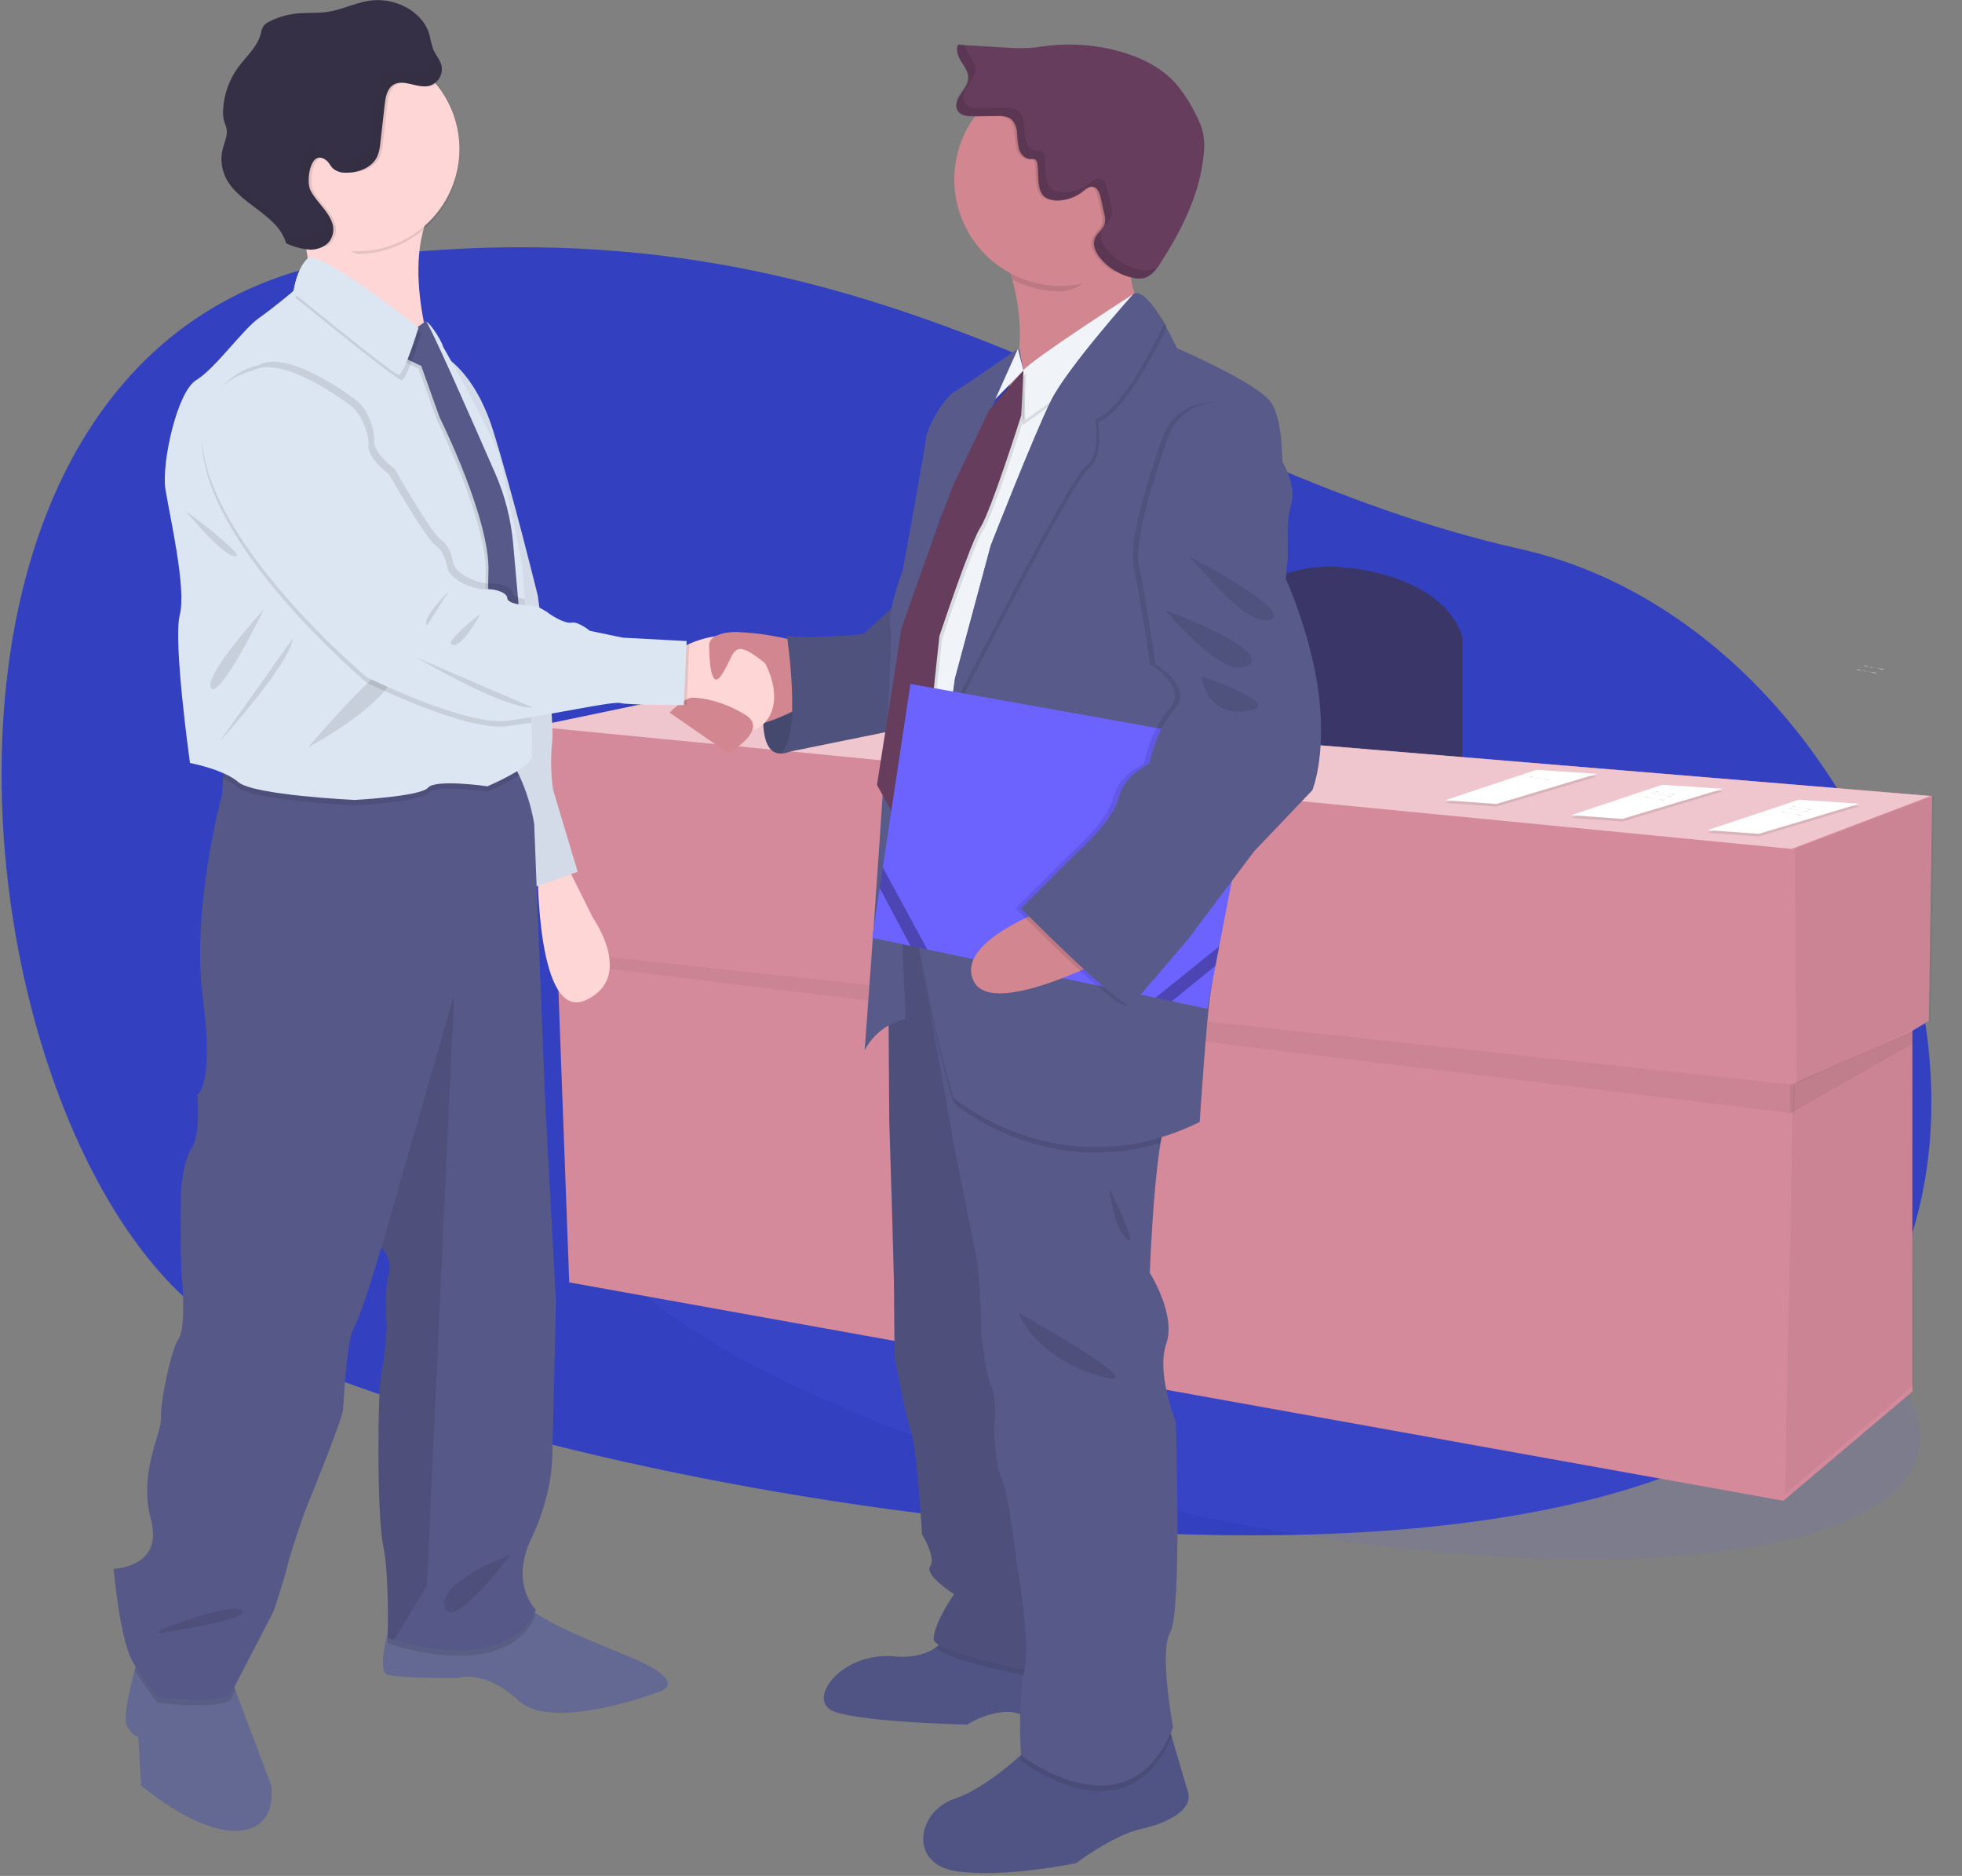 <svg width="613" height="586" viewBox="0 0 613 586" fill="none" xmlns="http://www.w3.org/2000/svg">
<rect x="0" y="0" width="613" height="586" fill="#808080" stroke="none"/>
<path d="M475 171.5C357 145 280.5 61 116 80C-48.5 99 -14 372.5 75.5 418C165 463.5 439 513.5 547.5 448.5C656 383.5 593 198 475 171.5Z" fill="#3341C0"/>
<path opacity="0.1" d="M599.562 453.202C606.745 418.052 518.798 370.395 403.127 346.756C287.456 323.117 187.863 332.449 180.679 367.599C173.496 402.749 261.443 450.406 377.114 474.045C492.785 497.684 592.378 488.352 599.562 453.202Z" fill="#6C63FF"/>
<path d="M365.97 227.978C365.97 227.978 377.34 172.168 420.75 177.338C420.75 177.338 450.75 179.398 456.92 199.038V242.448L365.97 227.978Z" fill="#3A3768"/>
<path d="M603.7 248.658L217.13 216.608L167.52 226.948L170.62 296.198L174 296.608L177.85 400.598L557.18 468.808L597.5 434.698V321.968L602.66 318.938L603.7 248.658Z" fill="#D48A9B"/>
<path opacity="0.05" d="M604.22 248.658L603.18 318.938L561.32 338.578L560.8 265.188L604.22 248.658Z" fill="black"/>
<path opacity="0.05" d="M597.5 322.038L598.01 432.638L557.7 466.748L560.29 338.578L597.5 322.038Z" fill="black"/>
<path opacity="0.05" d="M174.52 300.748L560.6 347.858L560.8 338.918L174.23 297.228L174.52 300.748Z" fill="black"/>
<path opacity="0.05" d="M597.5 326.098V322.038L559.25 338.918V347.878L597.5 326.098Z" fill="black"/>
<path d="M167 226.948L216.61 216.608L603.18 248.658L559.77 265.188L167 226.948Z" fill="#EFC6CD"/>
<path opacity="0.1" d="M562 250.648L580.97 251.888L549.53 261.298L533.52 260.148L562 250.648Z" fill="black"/>
<path d="M562 249.818L580.97 251.058L549.53 260.478L533.52 259.318L562 249.818Z" fill="white"/>
<path d="M559.73 251.948C560.48 251.628 561.27 252.238 562.07 252.388C562.53 252.478 563 252.388 563.46 252.478C564.39 252.598 565.31 253.218 566.2 252.908" fill="#D3DAE1"/>
<path d="M558.75 252.518C559.49 252.198 560.29 252.798 561.09 252.958C561.55 253.038 562.02 252.958 562.48 253.038C563.41 253.168 564.33 253.788 565.22 253.478" fill="#D3DAE1"/>
<path d="M556.49 253.658C557.24 253.338 558.04 253.938 558.84 254.088C559.29 254.178 559.77 254.088 560.22 254.178C561.16 254.308 562.08 254.928 562.96 254.608" fill="#D3DAE1"/>
<path opacity="0.1" d="M480 241.308L498.97 242.558L467.53 251.968L451.52 250.808L480 241.308Z" fill="black"/>
<path d="M480 240.488L498.97 241.728L467.53 251.138L451.52 249.988L480 240.488Z" fill="white"/>
<path d="M477.73 242.618C478.48 242.298 479.27 242.898 480.07 243.058C480.53 243.138 481 243.058 481.46 243.138C482.39 243.268 483.31 243.888 484.2 243.578" fill="#D3DAE1"/>
<path d="M582.23 208.09C582.97 207.77 583.77 208.37 584.57 208.52C585.03 208.61 585.5 208.52 585.96 208.61C586.89 208.74 587.81 209.36 588.7 209.04" fill="#D3DAE1"/>
<path d="M579.97 209.22C580.72 208.9 581.52 209.51 582.32 209.66C582.77 209.75 583.25 209.66 583.7 209.75C584.64 209.87 585.56 210.5 586.44 210.18" fill="#D3DAE1"/>
<path opacity="0.1" d="M519.33 245.978L538.31 247.218L506.87 256.638L490.85 255.478L519.33 245.978Z" fill="black"/>
<path d="M519.33 245.158L538.31 246.398L506.87 255.808L490.85 254.648L519.33 245.158Z" fill="white"/>
<path d="M517.06 247.288C517.81 246.968 518.61 247.568 519.41 247.718C519.86 247.808 520.33 247.718 520.79 247.808C521.72 247.928 522.65 248.558 523.53 248.238" fill="#D3DAE1"/>
<path d="M516.08 247.848C516.83 247.528 517.63 248.138 518.43 248.288C518.88 248.378 519.35 248.288 519.81 248.378C520.74 248.498 521.67 249.128 522.55 248.808" fill="#D3DAE1"/>
<path d="M513.83 248.988C514.57 248.668 515.37 249.268 516.17 249.428C516.63 249.508 517.1 249.428 517.56 249.508C518.49 249.638 519.41 250.258 520.3 249.948" fill="#D3DAE1"/>
<path d="M238.83 218.87C238.83 218.87 236.38 235.18 243.73 235.39C251.08 235.6 255.99 222.81 255.99 222.81L252.99 212.58L238.83 218.87Z" fill="#585B8A"/>
<path opacity="0.2" d="M238.83 218.87C238.83 218.87 236.38 235.18 243.73 235.39C251.08 235.6 255.99 222.81 255.99 222.81L252.99 212.58L238.83 218.87Z" fill="black"/>
<path d="M74.2 571.91C61.12 572.48 44.06 557.7 44.06 557.7L43.21 542.35C43.21 542.35 42.08 542.92 39.8 539.51C38.27 537.22 40.47 527.73 42.08 521.76C42.86 518.84 43.5 516.76 43.5 516.76L72.2 524.44L73.57 528.07L84.71 557.69C84.71 557.69 87.27 571.34 74.2 571.91Z" fill="#636992"/>
<path d="M206.07 528.43C206.07 528.43 172.82 541.22 162.07 531.27C151.32 521.32 143.31 524.16 143.31 524.16C143.31 524.16 124.55 524.45 120.85 523.02C118.67 522.19 119.85 515.08 121.21 509.42C122.13 505.51 123.13 502.28 123.13 502.28C123.13 502.28 155.81 491.19 160.93 498.01C162.468 500.014 164.306 501.768 166.38 503.21C172.3 507.49 181.55 511.37 196.18 517.34C216.3 525.58 206.07 528.43 206.07 528.43Z" fill="#636992"/>
<path d="M176.23 268.64L185.32 286.83C185.32 286.83 198.4 305.31 183.05 312.41C167.7 319.51 167.99 271.49 167.99 271.49L176.23 268.64Z" fill="#FFD6D6"/>
<path d="M138.14 110.9C138.14 110.9 148.09 115.45 154.06 134.49C160.03 153.53 167.99 185.94 167.99 185.94C167.99 185.94 173.39 222.6 172.53 231.7C171.983 236.712 172.08 241.773 172.82 246.76L180.49 272.34L165.14 277.74L141.55 187.36L138.14 110.9Z" fill="#DCE6F2"/>
<path opacity="0.05" d="M138.14 110.9C138.14 110.9 148.09 115.45 154.06 134.49C160.03 153.53 167.99 185.94 167.99 185.94C167.99 185.94 173.39 222.6 172.53 231.7C171.983 236.712 172.08 241.773 172.82 246.76L180.49 272.34L165.14 277.74L141.55 187.36L138.14 110.9Z" fill="black"/>
<path opacity="0.1" d="M72.2 524.45L73.57 528.08L71.89 531.29C65.35 534.13 49.15 531.86 49.15 531.86C49.15 531.86 46.15 528.05 42.05 521.78C42.83 518.86 43.47 516.78 43.47 516.78L72.2 524.45Z" fill="black"/>
<path opacity="0.1" d="M167.42 504.55C159.13 523.33 130.95 516.36 123.12 514.01C121.83 513.62 121.12 513.36 121.12 513.36C121.12 513.36 121.17 511.83 121.19 509.42C122.11 505.51 123.11 502.28 123.11 502.28C123.11 502.28 155.79 491.19 160.91 498.01C162.448 500.014 164.286 501.768 166.36 503.21C166.673 503.687 167.028 504.136 167.42 504.55V504.55Z" fill="black"/>
<path d="M165.99 480.68C159.17 494.88 167.42 502.85 167.42 502.85C159.13 521.62 130.95 514.66 123.12 512.3C121.83 511.92 121.12 511.66 121.12 511.66C121.12 511.66 121.69 492.04 119.7 482.66C117.71 473.28 117.99 433.78 119.13 428.95C120.27 424.12 120.83 414.73 120.83 414.73C120.83 414.73 119.98 403.65 121.4 398.25C121.827 396.791 121.856 395.245 121.483 393.771C121.11 392.297 120.349 390.95 119.28 389.87L119.13 389.72C119.13 389.72 112.88 411.04 110.6 414.72C108.32 418.4 107.48 436.89 107.19 440.3C106.9 443.71 95.25 472.14 95.25 472.14C95.25 472.14 90.71 485.21 89.86 488.9C89.01 492.59 85.59 503.12 85.59 503.12L71.89 529.56C65.35 532.4 49.15 530.13 49.15 530.13C49.15 530.13 46.03 526.13 41.76 519.61C37.49 513.09 35.51 490.06 35.51 490.06C35.51 490.06 51.14 489.77 47.16 474.71C43.18 459.65 50.57 447.99 50.29 442.87C50.01 437.75 53.7 420.99 55.69 418.43C57.68 415.87 57.39 405.07 56.82 399.1C56.25 393.13 56.54 372.1 56.54 372.1C56.54 372.1 57.11 362.72 59.95 358.46C62.79 354.2 61.66 341.97 61.66 341.97C61.66 341.97 67.05 339.13 63.36 311.56C59.67 283.99 69.36 248.18 69.36 248.18L69.69 243.18L70.21 235.08C70.21 235.08 151.5 229.96 158.04 236.21C159.749 237.945 161.152 239.957 162.19 242.16C164.427 246.97 166.008 252.059 166.89 257.29L170.3 343.41L173.71 406.79L172.57 454.54C172.57 454.54 172.82 466.46 165.99 480.68Z" fill="#565988"/>
<path opacity="0.1" d="M141.89 310.71L133.36 495.45L123.12 512.29C121.83 511.91 121.12 511.65 121.12 511.65C121.12 511.65 121.69 492.03 119.7 482.65C117.71 473.27 117.99 433.77 119.13 428.94C120.27 424.11 120.83 414.72 120.83 414.72C120.83 414.72 119.98 403.64 121.4 398.24C121.827 396.781 121.856 395.234 121.483 393.761C121.11 392.287 120.35 390.94 119.28 389.86L119.42 388.86L141.89 310.71Z" fill="black"/>
<path opacity="0.1" d="M50.03 509.1C50.03 509.1 72.2 500.29 75.61 503.1C79.02 505.91 49.47 510.2 49.47 510.2L50.03 509.1Z" fill="black"/>
<path opacity="0.1" d="M159.46 485.79C158.61 486.08 137.01 493.79 139 501.99C140.99 510.19 159.46 485.79 159.46 485.79Z" fill="black"/>
<path d="M91.96 65.29C91.96 65.29 99.2 82.77 95.37 91.73C91.54 100.69 136.72 116.03 136.72 116.03C136.72 116.03 123.51 81.92 136.3 62.73C149.09 43.54 91.96 65.29 91.96 65.29Z" fill="#FFD6D6"/>
<path d="M356.5 571.34C347.76 573.26 336.25 582 336.25 582C336.25 582 314.08 586.69 298.94 584.56C283.8 582.43 286.37 566.01 298.09 561.96C306.22 559.16 314.55 552.25 318.9 548.29C320.82 546.52 321.96 545.29 321.96 545.29L364.39 536.76C364.39 536.76 365.08 539.13 366.04 542.4C367.74 548.17 370.25 556.73 371.21 559.99C372.7 565.16 365.24 569.42 356.5 571.34Z" fill="#505484"/>
<path d="M345.63 538.51C345.63 538.51 327.72 540.43 320.26 536.17C312.8 531.91 302.14 538.73 302.14 538.73C302.14 538.73 271.44 538.09 261.21 534.89C250.98 531.69 262.7 515.89 279.33 517.41C285.39 517.96 289.49 516.63 292.26 514.73C295.154 512.747 297.17 509.723 297.89 506.29L333.89 508.42L338.89 521.18L345.63 538.51Z" fill="#505484"/>
<path opacity="0.1" d="M339.44 527C339.44 527 297.6 520.16 292.26 514.73C295.154 512.747 297.17 509.723 297.89 506.29L333.89 508.42L338.89 521.18L339.44 527Z" fill="black"/>
<path d="M277.41 287.62L277.84 350.07C277.84 350.07 279.33 396.97 279.33 403.37C279.33 409.77 279.54 424.04 279.54 424.04C279.54 424.04 282.74 441.52 284.66 447.28C286.58 453.04 288.07 479.28 288.07 479.28C288.07 479.28 292.55 486.53 290.63 489.28C288.71 492.03 298.09 498.02 298.09 498.02C298.09 498.02 292.09 506.34 291.7 511.88C291.31 517.42 339.44 525.29 339.44 525.29L320.69 333.02L305.76 284.85L277.41 287.62Z" fill="#575988"/>
<path opacity="0.1" d="M277.41 287.62L277.84 350.07C277.84 350.07 279.33 396.97 279.33 403.37C279.33 409.77 279.54 424.04 279.54 424.04C279.54 424.04 282.74 441.52 284.66 447.28C286.58 453.04 288.07 479.28 288.07 479.28C288.07 479.28 292.55 486.53 290.63 489.28C288.71 492.03 298.09 498.02 298.09 498.02C298.09 498.02 292.09 506.34 291.7 511.88C291.31 517.42 339.44 525.29 339.44 525.29L320.69 333.02L305.76 284.85L277.41 287.62Z" fill="black"/>
<path opacity="0.1" d="M366.04 542.45C352.11 575.66 318.98 550.03 318.98 550.03C318.98 550.03 318.98 549.39 318.9 548.29C320.82 546.52 321.96 545.29 321.96 545.29L364.39 536.76C364.39 536.76 365.08 539.18 366.04 542.45Z" fill="black"/>
<path d="M366.52 539.58C352.87 574.58 318.98 548.32 318.98 548.32C318.98 548.32 317.91 530.2 320.05 521.89C322.19 513.58 317.7 488.63 317.7 488.63C317.7 488.63 315.14 466.46 312.8 461.35C310.46 456.24 310.67 446 310.67 445.15C310.67 444.3 311.52 437.47 309.6 432.78C307.68 428.09 306.6 416.58 306.6 416.58C306.6 416.58 306.6 400.38 304.68 390.79L298.07 357.79L286.13 290.21L289.86 289.57L356.69 277.85C356.69 277.85 369.27 341.85 365 348.41C364.08 349.85 363.27 353 362.6 357.06C360.16 371.58 359.25 397.65 359.25 397.65C359.25 397.65 367.56 410.65 364.37 419.82C361.18 428.99 367.37 444.12 367.37 444.12C367.37 444.12 369.29 503.81 365.66 509.78C362.03 515.75 366.52 539.58 366.52 539.58Z" fill="#575988"/>
<path d="M360.12 103.23C360.12 103.23 299.58 145.86 313.22 124.54C320.57 113.06 319.22 98.44 316.34 87.4C314.884 81.785 312.874 76.328 310.34 71.11C310.34 71.11 361.78 49.23 354.96 68.84C353.362 73.409 352.682 78.248 352.96 83.08C353.369 90.344 355.854 97.337 360.12 103.23V103.23Z" fill="#D28690"/>
<path d="M251.12 200.86C251.12 200.86 225.54 193.47 221.28 200.72C217.02 207.97 222.56 223.88 230.28 226.44C238 229 255.72 217.77 255.72 217.77L251.12 200.86Z" fill="#D28690"/>
<path d="M280.4 188.29L269.74 198.1C269.74 198.1 251.19 199.8 245.86 198.52C245.86 198.52 250.77 231.35 243.73 235.4L286.79 226.66L280.4 188.29Z" fill="#585B8A"/>
<path opacity="0.1" d="M280.4 188.29L269.74 198.1C269.74 198.1 251.19 199.8 245.86 198.52C245.86 198.52 250.77 231.35 243.73 235.4L286.79 226.66L280.4 188.29Z" fill="black"/>
<path opacity="0.1" d="M143.54 47.38C143.54 55.867 140.169 64.006 134.168 70.007C128.166 76.009 120.027 79.38 111.54 79.38C95.12 71.49 79.54 65.07 79.54 47.38C79.37 43.075 80.071 38.779 81.601 34.751C83.131 30.723 85.459 27.046 88.445 23.94C91.431 20.833 95.013 18.362 98.978 16.674C102.942 14.986 107.206 14.115 111.515 14.115C115.824 14.115 120.088 14.986 124.053 16.674C128.017 18.362 131.599 20.833 134.585 23.94C137.571 27.046 139.899 30.723 141.429 34.751C142.959 38.779 143.66 43.075 143.49 47.38H143.54Z" fill="black"/>
<path d="M143.54 46.52C143.545 54.046 140.892 61.331 136.05 67.092C131.207 72.853 124.486 76.719 117.072 78.008C109.657 79.297 102.026 77.927 95.523 74.139C89.02 70.351 84.064 64.388 81.528 57.303C78.992 50.217 79.04 42.464 81.662 35.41C84.285 28.356 89.314 22.454 95.863 18.746C102.412 15.038 110.059 13.762 117.458 15.142C124.856 16.522 131.529 20.47 136.3 26.29C140.973 31.997 143.531 39.144 143.54 46.52V46.52Z" fill="#FFD6D6"/>
<path opacity="0.1" d="M162.19 242.19C159.024 244.156 155.711 245.875 152.28 247.33C152.28 247.33 136.08 244.98 133.74 247.75C131.4 250.52 110.74 251.59 110.74 251.59C110.74 251.59 79.19 250.1 74.5 246.05C73.05 244.876 71.436 243.919 69.71 243.21L70.23 235.11C70.23 235.11 151.52 229.99 158.06 236.24C159.762 237.976 161.159 239.988 162.19 242.19Z" fill="black"/>
<path d="M166.14 236.46C165.5 240.08 152.28 245.62 152.28 245.62C152.28 245.62 136.08 243.28 133.74 246.05C131.4 248.82 110.74 249.89 110.74 249.89C110.74 249.89 79.19 248.39 74.5 244.34C69.81 240.29 59.36 238.34 59.36 238.34C59.36 238.34 54.03 200.4 56.17 192.09C58.31 183.78 52.97 160.96 51.69 152.86C50.41 144.76 55.31 122.38 61.28 118.76C67.25 115.14 75.78 102.98 80.89 99.36C85.2 96.31 89.96 92.36 91.35 91.17L91.76 90.83C91.76 90.83 92.62 84.22 96.03 80.83C99.44 77.44 130.77 102.36 130.77 102.36C130.77 102.36 130.99 104.28 133.12 100.66C133.6 99.85 137.73 105.81 138.45 108.33C138.45 108.33 155.5 138.18 156.57 144.33C157.64 150.48 162.11 170.55 162.96 175.45C163.18 176.71 163.54 181.13 163.96 187.05C164.04 188.21 164.11 189.44 164.2 190.72C164.83 200.54 165.51 213.08 165.92 222.56C165.92 223.64 166.01 224.68 166.04 225.68C166.256 229.269 166.29 232.867 166.14 236.46V236.46Z" fill="#DCE6F2"/>
<path opacity="0.1" d="M57.89 159.5C57.89 159.5 69.61 173.78 73.45 173.78C77.29 173.78 57.89 159.5 57.89 159.5Z" fill="black"/>
<path opacity="0.1" d="M82.58 190.2C82.58 190.2 63.39 211.09 65.95 214.93C68.51 218.77 82.58 190.2 82.58 190.2Z" fill="black"/>
<path opacity="0.1" d="M68.51 231.77C68.51 231.77 90.51 207.68 91.51 199.37L68.51 231.77Z" fill="black"/>
<path opacity="0.1" d="M96.22 233.47C96.22 233.47 121.59 220.04 123.72 209.38C125.85 198.72 96.22 233.47 96.22 233.47Z" fill="black"/>
<path opacity="0.1" d="M128.41 103.87L124.89 112.39L130.75 115.16L136.51 131.26C136.51 131.26 152.39 163.02 151.75 179.54C151.11 196.06 154.63 220.89 154.63 220.89L163.79 219.19L159.47 170.6C158.797 163.077 156.913 155.712 153.89 148.79C146.57 132.03 132.95 101.09 132.09 101.09C130.92 101.09 131.74 101.52 131.74 101.52L128.41 103.87Z" fill="black"/>
<path d="M129.26 103.01L125.74 111.54L131.61 114.31L137.36 130.41C137.36 130.41 153.24 162.17 152.6 178.69C151.96 195.21 155.48 220.04 155.48 220.04L164.65 218.34L160.32 169.75C159.655 162.227 157.774 154.861 154.75 147.94C147.43 131.17 133.81 100.24 132.96 100.24C131.78 100.24 132.6 100.67 132.6 100.67L129.26 103.01Z" fill="#575989"/>
<path d="M233.07 228.29C228.61 227.95 217.91 222.54 213.66 220.29L211.86 219.29L212.08 202.78C213.131 202.162 214.22 201.611 215.34 201.13C221.02 198.65 232.67 195.28 238.51 206.13C246.39 220.68 238.72 228.67 233.07 228.29Z" fill="#FFD6D6"/>
<path opacity="0.1" d="M136.3 26.29C135.842 26.577 135.338 26.783 134.81 26.9C131.1 27.71 126.88 24.52 123.7 26.57C121.76 27.83 121.31 30.44 121.05 32.74C120.597 36.74 120.143 40.713 119.69 44.66C119.595 46.065 119.298 47.449 118.81 48.77C117.24 52.36 112.93 54.05 109 53.99C107.46 54.1 105.94 53.596 104.77 52.59C104.08 51.89 103.71 50.91 102.95 50.27C97.95 46.08 96.43 56.35 97.75 59.27C99.87 64.04 107.4 68.64 104.24 74.7C103.708 75.685 102.903 76.494 101.92 77.03C97.158 75.539 92.811 72.954 89.225 69.483C85.64 66.013 82.916 61.751 81.272 57.04C79.627 52.329 79.107 47.298 79.753 42.35C80.399 37.402 82.193 32.674 84.992 28.543C87.791 24.411 91.517 20.992 95.874 18.558C100.23 16.124 105.095 14.742 110.08 14.523C115.065 14.304 120.032 15.254 124.585 17.297C129.138 19.341 133.15 22.42 136.3 26.29Z" fill="black"/>
<path d="M102.1 50.23C102.85 50.86 103.23 51.84 103.92 52.54C105.091 53.545 106.611 54.048 108.15 53.94C112.08 54 116.39 52.32 117.95 48.71C118.448 47.395 118.748 46.013 118.84 44.61L120.2 32.69C120.46 30.39 120.9 27.78 122.85 26.52C126.03 24.52 130.25 27.66 133.96 26.85C135.298 26.51 136.455 25.674 137.198 24.511C137.941 23.348 138.214 21.946 137.96 20.59C137.53 18.68 136.07 17.17 135.32 15.35C134.866 13.951 134.501 12.525 134.23 11.08C132.16 3.32 123.05 -1.04 115.13 0.26C110.73 0.99 106.64 3.09 102.23 3.73C99.07 4.19 95.84 3.89 92.65 4.23C89.686 4.536 86.805 5.387 84.15 6.74C83.453 7.048 82.837 7.514 82.35 8.1C81.897 8.892 81.592 9.759 81.45 10.66C80.38 14.66 76.94 17.61 74.45 20.98C71.602 24.857 69.954 29.485 69.71 34.29C69.612 35.517 69.727 36.752 70.05 37.94C70.26 38.64 70.59 39.32 70.75 40.04C71.24 42.23 70.12 44.42 69.57 46.6C68.887 49.382 69.133 52.311 70.27 54.94C74.11 63.77 86.76 66.72 89.39 75.99C91.726 77.11 94.248 77.788 96.83 77.99C99.41 78.04 102.19 76.93 103.39 74.64C106.54 68.64 99.02 63.98 96.9 59.22C95.57 56.29 97.06 46.03 102.1 50.23Z" fill="#353045"/>
<path opacity="0.1" d="M355.01 68.84C353.412 73.409 352.732 78.248 353.01 83.08C351.47 84.39 349.79 80.47 348.01 81.48C343.13 84.3 337.49 91.01 331.45 91.01C326.212 91.013 321.048 89.776 316.38 87.4C314.924 81.785 312.914 76.328 310.38 71.11C310.38 71.11 361.83 49.23 355.01 68.84Z" fill="black"/>
<path d="M364.67 56.05C364.67 62.628 362.719 69.059 359.065 74.528C355.41 79.998 350.215 84.261 344.138 86.778C338.06 89.296 331.373 89.954 324.921 88.671C318.469 87.388 312.543 84.22 307.892 79.568C303.24 74.917 300.072 68.991 298.789 62.539C297.506 56.087 298.164 49.4 300.682 43.322C303.199 37.245 307.462 32.05 312.932 28.395C318.401 24.741 324.832 22.79 331.41 22.79C335.778 22.789 340.104 23.648 344.14 25.319C348.175 26.99 351.842 29.44 354.931 32.529C358.02 35.617 360.47 39.285 362.141 43.32C363.812 47.356 364.671 51.682 364.67 56.05Z" fill="#D28690"/>
<path d="M363.25 110.62C363.25 110.62 356.99 117.44 356.14 118C355.29 118.56 337.14 195 336.82 195.89C336.5 196.78 315.21 265.8 315.21 265.8L281.1 282.57L283.95 198.15L308.95 128.53C308.95 128.53 317.2 119.15 319.75 115.74C322.3 112.33 354.14 91.86 354.14 91.86L359.58 103.07L363.25 110.62Z" fill="#F0F3F7"/>
<path opacity="0.1" d="M358.74 104.78L319.52 132.86L318.89 117.44C321.45 114.03 353.28 93.57 353.28 93.57L358.74 104.78Z" fill="black"/>
<path d="M359.59 103.07L320.37 131.15L319.76 115.74C322.32 112.32 354.15 91.86 354.15 91.86L359.59 103.07Z" fill="#F0F3F7"/>
<path d="M318.45 108.88L319.76 115.74L310.99 124.65L317.99 108.98C317.99 108.98 302.99 119.43 298.49 122.2C293.99 124.97 289.49 134.35 289.32 136.91C289.15 139.47 282.07 178.05 282.07 178.05C282.07 178.05 276.74 192.33 278.24 196.38C279.74 200.43 270.14 328.12 270.14 328.12C271.423 325.64 273.238 323.474 275.453 321.775C277.669 320.076 280.232 318.886 282.96 318.29L279.54 242.83C279.54 242.83 283.7 192.63 283.91 191.99C284.12 191.35 293.61 162.25 293.61 162.25L318.45 108.88Z" fill="#585B8A"/>
<path opacity="0.1" d="M320.62 116.59L319.94 130.59C319.94 130.59 310.45 160.54 307.26 165.44C304.07 170.34 294.36 199.55 294.36 199.55L288.89 250.29L279.51 254.56L274.89 246.05L282.57 197.05C282.57 197.05 297.06 155.7 299.2 151.43L309.89 128.91L320.62 116.59Z" fill="black"/>
<path d="M319.76 115.74L319.09 129.74C319.09 129.74 309.6 159.69 306.4 164.59C303.2 169.49 293.51 198.7 293.51 198.7L288.07 249.43L278.69 253.69L274 245.17L281.68 196.17C281.68 196.17 296.17 154.81 298.3 150.55L309.07 128.06L319.76 115.74Z" fill="#663D5C"/>
<path d="M209.2 222.6L227.53 235.29C227.53 235.29 240.46 228.04 232.93 223.35C225.4 218.66 218.72 217.95 216.3 217.95C213.88 217.95 209.2 222.6 209.2 222.6Z" fill="#D28690"/>
<path d="M222.89 199.14C222.481 199.395 222.144 199.75 221.911 200.172C221.678 200.594 221.557 201.068 221.56 201.55C221.56 205.44 222 215.74 225.26 211.09C229.26 205.4 228.53 200.29 234.64 203.98C238.438 206.345 241.761 209.397 244.44 212.98L242.74 200.76C242.74 200.76 230.18 194.56 222.89 199.14Z" fill="#D28690"/>
<path opacity="0.1" d="M365.02 348.37C364.1 349.81 363.29 352.96 362.62 357.02C325.24 368.23 297.89 344.53 297.89 344.53C294.581 333.317 291.877 321.934 289.79 310.43C289.12 306.49 289.27 298.85 289.89 289.53L356.72 277.81C356.72 277.81 369.29 341.76 365.02 348.37Z" fill="black"/>
<path d="M403.39 157.58C401.69 163.13 402.33 174.42 402.33 174.42L386.98 246.9C386.98 246.9 379.52 302.75 378.24 310.21C376.96 317.67 374.83 350.5 374.83 350.5C331.34 371.82 297.83 342.83 297.83 342.83C294.522 331.613 291.818 320.227 289.73 308.72C287.59 296.06 293.89 245.34 296.87 222.81C297.76 216.14 298.36 211.94 298.36 211.94L309.55 170.37C309.55 170.37 323.3 135.3 328.42 125.07C333.54 114.84 354.1 91.86 354.1 91.86C356.65 90.24 360.73 95.96 363.76 101.17C366.05 105.11 367.76 108.77 367.76 108.77C367.76 108.77 393.34 119.85 397.17 125.77C401 131.69 400.37 143.89 400.8 144.53C401.23 145.17 405.1 152.04 403.39 157.58Z" fill="#585B8A"/>
<path opacity="0.1" d="M343.07 131.79C343.07 131.79 344.99 143.09 340.07 146.5C335.32 149.8 299.96 219.33 297.76 223.67C298.65 216.99 299.25 212.79 299.25 212.79L310.44 171.23C310.44 171.23 324.2 136.16 329.31 125.92C334.42 115.68 355 92.71 355 92.71C357.55 91.09 361.62 96.81 364.65 102.02C360.08 111.51 350.55 129.45 343.07 131.79Z" fill="black"/>
<path d="M342.22 130.94C342.22 130.94 344.13 142.24 339.22 145.65C334.31 149.06 299.12 218.47 296.89 222.81C297.78 216.14 298.38 211.94 298.38 211.94L309.57 170.37C309.57 170.37 323.32 135.3 328.44 125.07C333.56 114.84 354.12 91.86 354.12 91.86C356.67 90.24 360.75 95.96 363.78 101.17C359.23 110.65 349.69 128.6 342.22 130.94Z" fill="#585B8A"/>
<path d="M392.95 233.05L380.92 295.64V295.65L379.77 301.64V301.65L377.18 315.12L366.13 312.78L360.98 311.69L289.71 296.59L284.47 295.48L272.51 292.95L274.85 277.41L275.82 270.95L284.45 213.65L392.95 233.05Z" fill="#6C63FF"/>
<path d="M326.44 284.21C326.44 284.21 298.09 294.44 304.27 306.59C310.45 318.74 350.1 297.21 350.1 297.21L326.44 284.21Z" fill="#D28690"/>
<path opacity="0.1" d="M346.69 371.39C346.69 372.24 347.76 383.12 352.02 386.95C356.28 390.78 346.69 371.39 346.69 371.39Z" fill="black"/>
<path opacity="0.1" d="M318.13 409.97C318.13 409.97 323.24 424.04 343.49 429.8C363.74 435.56 318.13 409.97 318.13 409.97Z" fill="black"/>
<path opacity="0.1" d="M364.67 56.05C364.672 61.897 363.131 67.641 360.205 72.702C357.278 77.764 353.068 81.964 348 84.88C346.09 83.811 344.395 82.397 343 80.71C341.55 78.95 340.42 76.55 341.29 74.45C341.99 72.76 343.84 71.69 344.29 69.94C344.502 68.87 344.447 67.764 344.13 66.72C343.76 65.07 343.41 63.42 343.05 61.78C342.74 60.38 342.19 58.73 340.8 58.39C339.41 58.05 338.25 59.21 337.16 60.07C334.49 62.18 329.37 63.61 326.16 61.88C322.95 60.15 323.85 54.36 323.33 51.23C323.324 50.958 323.258 50.691 323.137 50.447C323.016 50.204 322.843 49.989 322.63 49.82C322.163 49.665 321.664 49.63 321.18 49.72C319.45 49.72 318.06 48.17 317.56 46.51C317.206 44.815 317.012 43.091 316.98 41.36C316.79 39.63 316.16 37.8 314.68 36.91C313.498 36.36 312.186 36.145 310.89 36.29L304.62 36.36C308.78 30.736 314.606 26.568 321.271 24.446C327.936 22.324 335.1 22.358 341.745 24.541C348.39 26.725 354.177 30.949 358.284 36.611C362.391 42.273 364.608 49.085 364.62 56.08L364.67 56.05Z" fill="black"/>
<path d="M338.05 60.07C339.14 59.21 340.34 58.07 341.69 58.4C343.04 58.73 343.62 60.4 343.93 61.78L345.01 66.71C345.33 67.757 345.388 68.866 345.18 69.94C344.67 71.7 342.83 72.76 342.12 74.45C341.25 76.55 342.39 78.95 343.83 80.7C346.457 83.865 350.088 86.036 354.12 86.85C355.173 87.103 356.267 87.127 357.33 86.92C359.71 86.37 361.33 84.18 362.61 82.13C369.22 71.83 374.91 60.54 376.07 48.36C376.388 45.876 376.273 43.355 375.73 40.91C375.188 39.01 374.423 37.18 373.45 35.46C371.748 31.946 369.586 28.674 367.02 25.73C362.47 20.83 356.19 17.82 349.74 16.04C342.485 14.027 334.91 13.433 327.43 14.29C325.43 14.52 323.51 14.85 321.54 14.98C319.067 15.095 316.588 15.055 314.12 14.86L299.4 13.98C298.56 15.69 299.4 17.72 300.4 19.32C301.4 20.92 302.64 22.58 302.56 24.48C302.48 26.38 301.13 27.88 300.09 29.48C299.05 31.08 298.26 33.15 299.3 34.71C300.34 36.27 302.46 36.37 304.3 36.35L311.72 36.27C313.013 36.137 314.317 36.362 315.49 36.92C316.97 37.81 317.6 39.65 317.79 41.37C317.832 43.1 318.026 44.824 318.37 46.52C318.88 48.18 320.26 49.75 321.99 49.73C322.474 49.633 322.976 49.671 323.44 49.84C323.652 50.008 323.825 50.22 323.946 50.462C324.067 50.704 324.133 50.969 324.14 51.24C324.66 54.37 323.7 60.15 326.97 61.89C330.24 63.63 335.38 62.18 338.05 60.07Z" fill="#663D5C"/>
<path opacity="0.1" d="M380.32 125.76C376.643 125.369 372.943 126.241 369.827 128.23C366.71 130.22 364.363 133.21 363.17 136.71C359.17 148.1 352.5 168.65 354.17 176.77C356.52 188.28 359.29 207.47 359.29 207.47C359.29 207.47 371.44 214.47 365.29 221.53C359.14 228.59 357.4 238.59 357.4 238.59C357.4 238.59 349.51 242 347.81 249.25C346.11 256.5 334.59 266.51 334.59 266.51L317.33 283.78C317.33 283.78 345.89 312.78 351.65 314.26L369.34 293.58L390.23 265.87L408.35 246.87C408.35 246.87 412.61 236.87 410.48 217.87C408.35 198.87 400.03 180.78 400.03 180.78L400.67 174.38C400.67 174.38 402.63 128.53 380.32 125.76Z" fill="black"/>
<path d="M382.02 125.76C378.346 125.374 374.651 126.248 371.539 128.237C368.426 130.227 366.082 133.214 364.89 136.71C360.89 148.1 354.22 168.65 355.89 176.77C358.23 188.28 361 207.47 361 207.47C361 207.47 373.15 214.47 367 221.53C360.85 228.59 359.12 238.59 359.12 238.59C359.12 238.59 351.23 242 349.52 249.25C347.81 256.5 336.31 266.51 336.31 266.51L319.04 283.78C319.04 283.78 347.6 312.78 353.36 314.26L371.05 293.58L391.89 265.87L410.01 246.87C410.01 246.87 414.28 236.87 412.14 217.87C410 198.87 401.7 180.78 401.7 180.78L402.34 174.38C402.34 174.38 404.33 128.53 382.02 125.76Z" fill="#585B8A"/>
<path opacity="0.1" d="M364.17 190.63C364.17 190.63 382.29 212.79 389.97 207.89C397.65 202.99 364.17 190.63 364.17 190.63Z" fill="black"/>
<path opacity="0.1" d="M370.99 173.57C372.91 174.21 388.69 196.17 396.79 193.57C404.89 190.97 370.99 173.57 370.99 173.57Z" fill="black"/>
<path opacity="0.1" d="M375.47 211.29C375.47 211.29 376.54 223.87 389.54 222.16C402.54 220.45 375.47 211.29 375.47 211.29Z" fill="black"/>
<path opacity="0.1" d="M318.02 109.83L310.99 125.5L319.77 116.59L318.02 109.83Z" fill="black"/>
<path d="M318.02 108.98L310.99 124.65L319.77 115.74L318.02 108.98Z" fill="#F0F3F7"/>
<path opacity="0.3" d="M289.71 296.59L284.47 295.48L274.85 277.41L275.82 270.95L289.71 296.59Z" fill="black"/>
<path opacity="0.3" d="M380.92 295.65L379.77 301.64V301.65L366.13 312.78L360.98 311.69L380.92 295.65Z" fill="black"/>
<path opacity="0.1" d="M166.01 225.72C163.37 226.16 160.81 226.56 158.47 226.86C145.47 228.57 114.55 213.22 114.55 213.22C114.55 213.22 76.82 181.67 65.95 151.83C55.08 121.99 78.95 117.51 78.95 117.51C87.95 112.39 107.52 126.67 110.29 129.02C113.06 131.37 115.41 137.33 115.19 141.17C114.97 145.01 121.59 149.91 121.59 149.91C121.59 149.91 132.89 169.52 135.66 171.65C138.43 173.78 139.07 175.7 139.92 179.33C140.77 182.96 148.23 185.94 151.43 185.72C154.63 185.5 158.43 186.79 158.43 188.49C158.43 189.86 161.56 190.54 164.13 190.76C164.89 201.69 165.64 216.01 166.01 225.72Z" fill="black"/>
<path opacity="0.1" d="M165.89 222.6C163.89 222.92 161.97 223.21 160.17 223.45C147.17 225.16 116.26 209.81 116.26 209.81C116.26 209.81 78.53 178.26 67.66 148.42C56.79 118.58 80.66 114.1 80.66 114.1C89.66 108.98 109.22 123.26 111.99 125.61C114.76 127.96 117.11 133.92 116.9 137.76C116.69 141.6 123.29 146.5 123.29 146.5C123.29 146.5 134.59 166.11 137.36 168.24C140.13 170.37 140.77 172.29 141.63 175.92C142.49 179.55 149.94 182.52 153.14 182.31C156.34 182.1 160.14 183.38 160.14 185.08C160.14 186.08 161.92 186.75 163.9 187.08C163.98 188.24 164.05 189.47 164.14 190.75C164.8 200.58 165.48 213.12 165.89 222.6Z" fill="black"/>
<path opacity="0.1" d="M215.34 201.13L214.53 220.29H213.66L211.86 219.29L212.08 202.78C213.131 202.162 214.22 201.611 215.34 201.13V201.13Z" fill="black"/>
<path d="M78.95 115.8C78.95 115.8 55.08 120.28 65.95 150.12C76.82 179.96 114.55 211.52 114.55 211.52C114.55 211.52 145.46 226.86 158.47 225.16C171.48 223.46 191.29 218.98 193.85 219.62C196.41 220.26 213.68 220.26 213.68 220.26L214.53 200.26L194.53 199.19L184.3 197.06C184.3 197.06 180.67 194.06 178.54 194.5C176.41 194.94 171.94 191.94 171.94 191.94C171.94 191.94 168.52 189.17 165.94 189.17C163.36 189.17 158.48 188.53 158.48 186.83C158.48 185.13 154.64 183.83 151.48 184.06C148.32 184.29 140.77 181.29 139.89 177.62C139.01 173.95 138.4 172.08 135.63 169.95C132.86 167.82 121.56 148.2 121.56 148.2C121.56 148.2 114.95 143.3 115.16 139.47C115.37 135.64 113.03 129.66 110.26 127.31C107.49 124.96 87.89 110.69 78.95 115.8Z" fill="#DCE6F2"/>
<path opacity="0.1" d="M140.35 184.44C140.35 184.44 131.18 193.61 133.52 195.31L140.35 184.44Z" fill="black"/>
<path opacity="0.1" d="M150.15 191.69C150.15 191.69 138.21 200.86 141.41 201.5C144.61 202.14 150.15 191.69 150.15 191.69Z" fill="black"/>
<path opacity="0.1" d="M129.89 205.29C131.6 206.15 156.96 221.29 166.56 221.07L129.89 205.29Z" fill="black"/>
<path opacity="0.1" d="M131.61 104.08C131.61 104.08 127.13 118.79 125.42 118.79C124.08 118.79 101.58 100.57 92.19 92.91L92.6 92.57C92.6 92.57 93.45 85.96 96.86 82.57C100.27 79.18 131.61 104.08 131.61 104.08Z" fill="black"/>
<path d="M130.75 102.37C130.75 102.37 126.28 117.08 124.57 117.08C123.22 117.08 100.72 98.86 91.33 91.2L91.74 90.86C91.74 90.86 92.6 84.25 96.01 80.86C99.42 77.47 130.75 102.37 130.75 102.37Z" fill="#DCE6F2"/>
<g opacity="0.15">
<path opacity="0.15" d="M70.38 54.83C73.38 61.68 81.64 65 86.43 70.46C83.58 63.75 75.25 60.46 70.38 54.83Z" fill="black"/>
<path opacity="0.15" d="M100.95 70.61C99.76 72.9 96.95 74.01 94.39 73.96C92.114 73.797 89.886 73.228 87.81 72.28C88.563 73.39 89.137 74.612 89.51 75.9C91.845 77.022 94.368 77.7 96.95 77.9C99.54 77.96 102.32 76.85 103.51 74.55C105.42 70.9 103.43 67.78 101.1 64.83C101.534 65.737 101.747 66.733 101.721 67.738C101.695 68.743 101.431 69.727 100.95 70.61V70.61Z" fill="black"/>
<path opacity="0.15" d="M138.06 20.49C137.63 18.57 136.17 17.06 135.42 15.25C134.961 13.85 134.597 12.42 134.33 10.97C133.762 8.92 132.709 7.037 131.26 5.48C131.461 5.972 131.632 6.477 131.77 6.99C132.05 8.446 132.424 9.882 132.89 11.29C133.64 13.1 135.1 14.61 135.53 16.53C135.783 17.886 135.511 19.288 134.768 20.451C134.025 21.614 132.867 22.45 131.53 22.79C127.83 23.6 123.61 20.4 120.43 22.46C118.48 23.71 118.03 26.32 117.77 28.62C117.323 32.62 116.87 36.597 116.41 40.55C116.32 41.953 116.023 43.334 115.53 44.65C113.96 48.25 109.65 49.94 105.72 49.88C104.184 49.983 102.67 49.48 101.5 48.48C100.931 47.675 100.321 46.9 99.67 46.16C94.67 41.96 93.15 52.23 94.47 55.16C95.131 56.478 95.95 57.711 96.91 58.83C95.81 55.53 97.35 46.03 102.23 50.1C102.88 50.838 103.488 51.613 104.05 52.42C105.224 53.419 106.742 53.921 108.28 53.82C112.21 53.88 116.52 52.19 118.09 48.59C118.584 47.271 118.881 45.886 118.97 44.48C119.423 40.48 119.877 36.507 120.33 32.56C120.59 30.26 121.04 27.65 122.98 26.4C126.17 24.34 130.39 27.54 134.09 26.72C135.417 26.376 136.564 25.542 137.301 24.386C138.037 23.23 138.309 21.838 138.06 20.49V20.49Z" fill="black"/>
</g>
<path opacity="0.1" d="M359.46 84.37C358.396 84.568 357.303 84.541 356.25 84.29C352.223 83.477 348.596 81.31 345.97 78.15C344.52 76.39 343.38 73.99 344.26 71.89C344.96 70.2 346.8 69.14 347.26 67.38C347.468 66.306 347.41 65.197 347.09 64.15L346.01 59.22C345.7 57.82 345.16 56.17 343.77 55.84C342.38 55.51 341.22 56.65 340.13 57.51C337.46 59.62 332.33 61.06 329.13 59.32C325.93 57.58 326.82 51.8 326.3 48.67C326.291 48.4 326.224 48.135 326.104 47.893C325.983 47.652 325.811 47.439 325.6 47.27C325.131 47.107 324.628 47.069 324.14 47.16C322.41 47.16 321.03 45.61 320.52 43.95C320.173 42.254 319.983 40.531 319.95 38.8C319.75 37.08 319.13 35.24 317.64 34.35C316.465 33.797 315.162 33.572 313.87 33.7L306.45 33.78C304.62 33.78 302.45 33.66 301.45 32.14C300.45 30.62 301.19 28.46 302.24 26.91C303.29 25.36 304.62 23.82 304.71 21.91C304.8 20 303.56 18.35 302.55 16.75C301.971 15.875 301.545 14.908 301.29 13.89L299.16 13.76C298.33 15.46 299.16 17.49 300.16 19.1C301.16 20.71 302.41 22.36 302.32 24.25C302.23 26.14 300.9 27.66 299.85 29.25C298.8 30.84 298.03 32.92 299.07 34.48C300.11 36.04 302.22 36.15 304.07 36.13L311.49 36.04C312.783 35.915 314.086 36.143 315.26 36.7C316.75 37.59 317.38 39.43 317.57 41.15C317.602 42.881 317.796 44.605 318.15 46.3C318.65 47.95 320.04 49.53 321.77 49.5C322.255 49.414 322.754 49.452 323.22 49.61C323.432 49.781 323.604 49.995 323.725 50.238C323.846 50.482 323.912 50.748 323.92 51.02C324.44 54.14 323.48 59.93 326.75 61.67C330.02 63.41 335.12 61.97 337.75 59.86C338.84 59 340.05 57.86 341.4 58.18C342.75 58.5 343.33 60.18 343.63 61.56L344.72 66.5C345.037 67.547 345.092 68.656 344.88 69.73C344.38 71.48 342.53 72.55 341.83 74.23C340.96 76.33 342.09 78.74 343.54 80.49C346.183 83.663 349.838 85.831 353.89 86.63C354.943 86.881 356.036 86.908 357.1 86.71C358.819 86.186 360.294 85.065 361.26 83.55C360.714 83.929 360.104 84.206 359.46 84.37Z" fill="black"/>
</svg>
